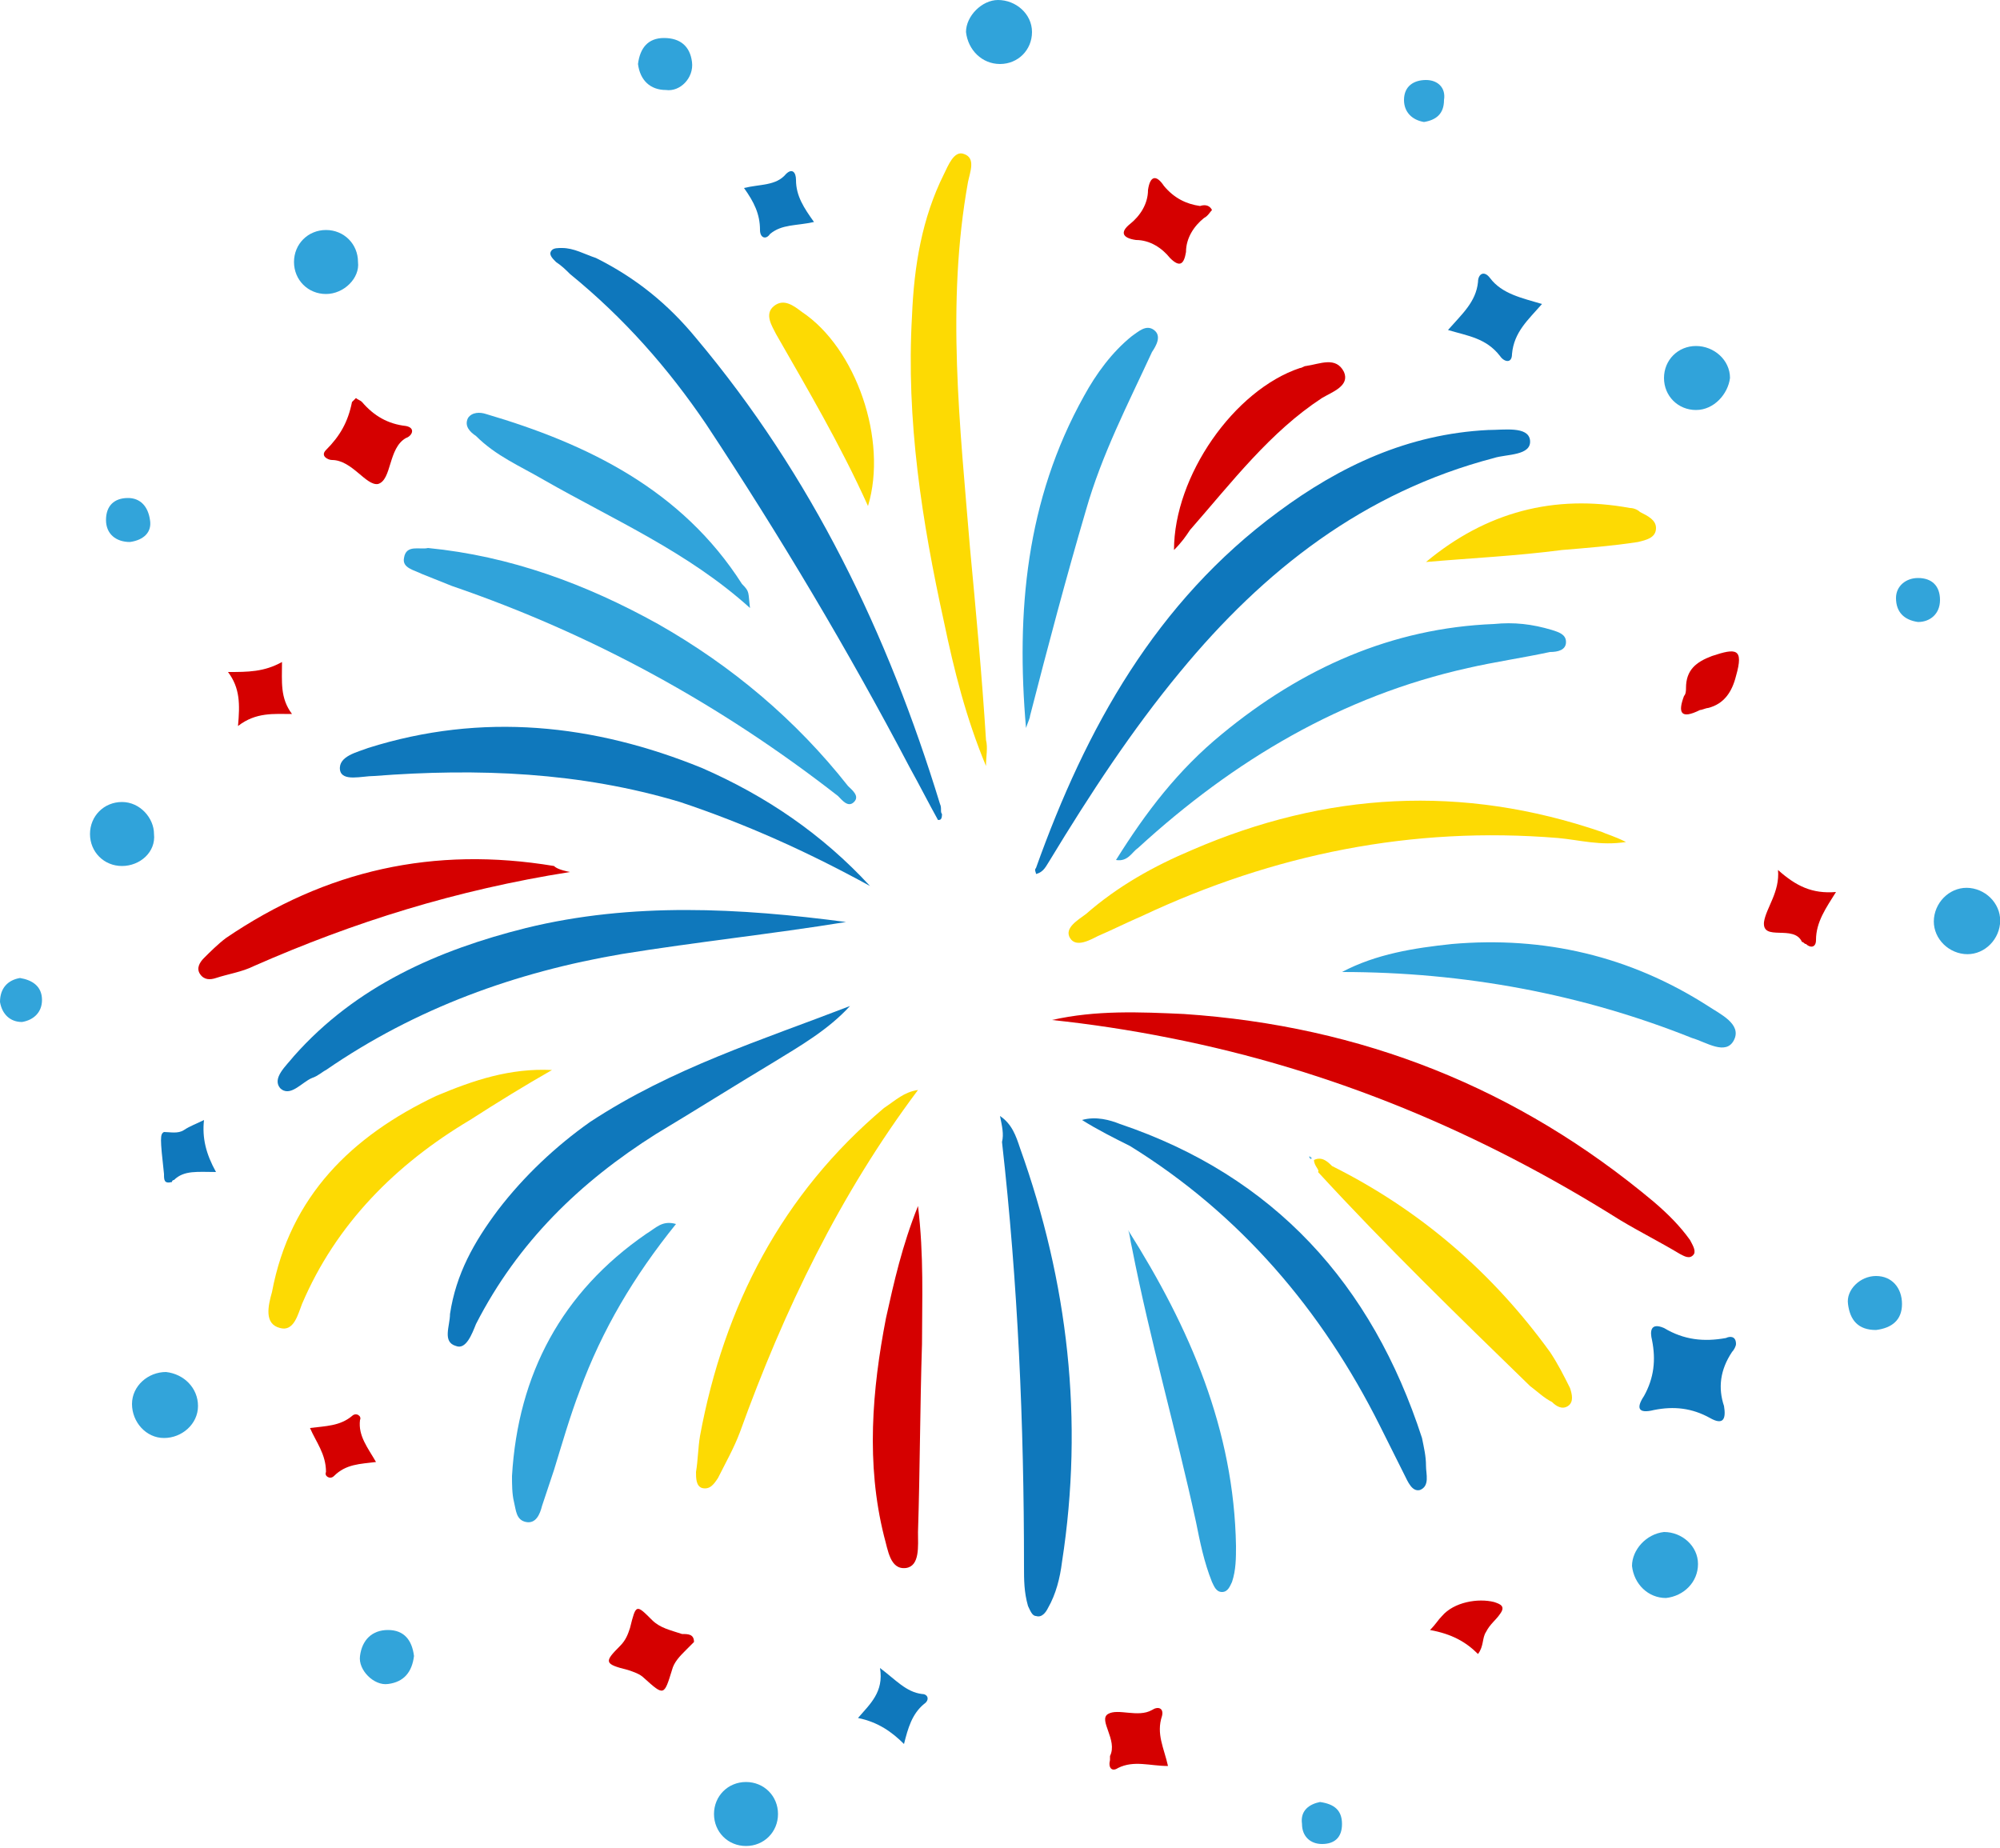 <?xml version="1.0" encoding="utf-8"?>
<!-- Generator: Adobe Illustrator 19.0.0, SVG Export Plug-In . SVG Version: 6.00 Build 0)  -->
<svg version="1.1" id="Layer_1" xmlns="http://www.w3.org/2000/svg" xmlns:xlink="http://www.w3.org/1999/xlink" x="0px" y="0px"
	 viewBox="0 0 100 92.4" style="enable-background:new 0 0 100 92.4;" xml:space="preserve">
<style type="text/css">
	.st0{fill:#0E77BC;}
	.st1{fill:#D50000;}
	.st2{fill:#FDDA03;}
	.st3{fill:#0F78BC;}
	.st4{fill:#30A3DA;}
	.st5{fill:#32A4DA;}
</style>
<g id="XMLID_84_">
	<path id="XMLID_374_" class="st0" d="M46.9,41c-0.5-0.9-0.9-1.7-1.4-2.6c-3.1-5.9-6.5-11.6-10.2-17.2c-1.9-2.8-4.1-5.3-6.8-7.5
		c-0.2-0.2-0.4-0.4-0.7-0.6c-0.2-0.2-0.4-0.4-0.2-0.6c0.1-0.1,0.3-0.1,0.5-0.1c0.6,0,1.1,0.3,1.7,0.5c2,1,3.6,2.3,5,4
		c5.8,6.9,9.6,14.8,12.2,23.3c0.1,0.2,0,0.4,0.1,0.5C47.1,41,47,41,46.9,41z"/>
	<path id="XMLID_373_" class="st0" d="M51.8,43.7c0-0.1-0.1-0.2,0-0.3c2.5-7,6-13.3,12.1-17.8c3.1-2.3,6.5-3.9,10.5-4.1
		c0.8,0,2-0.2,2.1,0.5c0.1,0.8-1.2,0.7-1.8,0.9c-6.5,1.7-11.5,5.6-15.7,10.7c-2.4,2.9-4.5,6.1-6.5,9.4
		C52.3,43.3,52.2,43.6,51.8,43.7z"/>
	<path id="XMLID_372_" class="st1" d="M52.6,51c2.2-0.5,4.4-0.4,6.6-0.3c8.9,0.6,16.7,3.7,23.5,9.4c0.7,0.6,1.3,1.2,1.8,1.9
		c0.1,0.2,0.3,0.5,0.2,0.7c-0.2,0.3-0.5,0.1-0.7,0c-1-0.6-2-1.1-3-1.7c-7-4.4-14.4-7.5-22.5-9.1C56.5,51.5,54.5,51.2,52.6,51z"/>
	<path id="XMLID_371_" class="st2" d="M49.3,38.3c-1-2.4-1.6-4.8-2.1-7.2c-1.1-5-1.9-10.1-1.6-15.3c0.1-2.5,0.5-4.9,1.6-7.1
		c0.2-0.4,0.5-1.2,1-1c0.6,0.2,0.3,0.9,0.2,1.4c-1.1,6.1-0.4,12.2,0.1,18.3c0.3,3.2,0.6,6.4,0.8,9.6C49.4,37.4,49.3,37.8,49.3,38.3z
		"/>
	<path id="XMLID_370_" class="st3" d="M42.3,46.1c-3.7,0.6-7.5,1-11.2,1.6c-5.3,0.9-10.3,2.7-14.8,5.8c-0.2,0.1-0.4,0.3-0.7,0.4
		c-0.5,0.2-1.1,1-1.6,0.5c-0.4-0.5,0.3-1.1,0.7-1.6c3.1-3.5,7.2-5.3,11.6-6.4C31.6,45.1,37,45.4,42.3,46.1z"/>
	<path id="XMLID_369_" class="st2" d="M81.3,42.1C80,42.3,79,42,77.9,41.9c-7.3-0.6-14.2,0.8-20.8,3.9c-0.7,0.3-1.5,0.7-2.2,1
		c-0.4,0.2-1.1,0.6-1.4,0.1c-0.3-0.5,0.4-0.9,0.8-1.2c1.6-1.4,3.4-2.4,5.3-3.2c6.7-2.9,13.5-3.3,20.5-0.9
		C80.3,41.7,80.7,41.8,81.3,42.1z"/>
	<path id="XMLID_368_" class="st3" d="M43.5,44.3c-3.1-1.7-6.2-3.1-9.5-4.2c-5-1.5-10.1-1.7-15.3-1.3c-0.6,0-1.6,0.3-1.7-0.3
		c-0.1-0.7,0.9-0.9,1.4-1.1c5.7-1.8,11.3-1.2,16.7,1C38.3,39.8,41.1,41.7,43.5,44.3z"/>
	<path id="XMLID_367_" class="st3" d="M42.5,50.3c-1.1,1.2-2.5,2-3.8,2.8c-2,1.2-3.9,2.4-5.9,3.6c-3.8,2.4-6.9,5.4-9,9.5
		c-0.2,0.5-0.5,1.3-1,1.1c-0.7-0.2-0.3-1-0.3-1.6c0.3-2,1.2-3.6,2.4-5.2c1.3-1.7,2.9-3.2,4.6-4.4C33.6,53.4,38.1,52,42.5,50.3z"/>
	<path id="XMLID_366_" class="st4" d="M21.4,27.4c4.1,0.4,7.9,1.8,11.5,3.8c3.7,2.1,6.9,4.8,9.5,8.1c0.2,0.2,0.6,0.5,0.3,0.8
		c-0.3,0.3-0.6-0.1-0.8-0.3c-5.9-4.6-12.3-8.1-19.3-10.5c-0.5-0.2-1-0.4-1.5-0.6c-0.4-0.2-1-0.3-0.9-0.8
		C20.3,27.2,21,27.5,21.4,27.4z"/>
	<path id="XMLID_365_" class="st3" d="M54.1,56c0.7-0.2,1.4,0,1.9,0.2c7.7,2.6,12.6,8,15.1,15.7c0.1,0.5,0.2,0.9,0.2,1.4
		c0,0.4,0.2,1-0.3,1.2c-0.4,0.1-0.6-0.4-0.8-0.8c-0.4-0.8-0.8-1.6-1.2-2.4c-2.9-5.8-7-10.6-12.5-14C55.7,56.9,54.9,56.5,54.1,56z"/>
	<path id="XMLID_364_" class="st4" d="M55.8,43c1.5-2.4,3.1-4.5,5.3-6.3c4-3.3,8.5-5.3,13.6-5.5c1-0.1,1.9,0,2.9,0.3
		c0.3,0.1,0.7,0.2,0.7,0.6c0,0.4-0.4,0.5-0.8,0.5c-1.4,0.3-2.8,0.5-4.1,0.8c-6.3,1.4-11.7,4.6-16.5,9C56.6,42.6,56.4,43.1,55.8,43z"
		/>
	<path id="XMLID_363_" class="st3" d="M50,55.8c0.6,0.4,0.8,1,1,1.6c2.4,6.7,3.2,13.6,2.1,20.7c-0.1,0.8-0.3,1.6-0.7,2.3
		c-0.1,0.2-0.3,0.5-0.6,0.4c-0.2,0-0.3-0.3-0.4-0.5c-0.2-0.7-0.2-1.3-0.2-2c0-7.1-0.3-14.1-1.1-21.2C50.2,56.7,50.1,56.3,50,55.8z"
		/>
	<path id="XMLID_362_" class="st2" d="M45.9,54.5c-3.9,5.2-6.7,11-8.9,17.1c-0.3,0.8-0.7,1.5-1.1,2.3c-0.2,0.3-0.4,0.6-0.8,0.5
		c-0.3-0.1-0.3-0.5-0.3-0.8c0.1-0.6,0.1-1.2,0.2-1.8c1.2-6.5,4.1-12.1,9.2-16.4C44.8,55,45.2,54.6,45.9,54.5z"/>
	<path id="XMLID_361_" class="st4" d="M51.3,36.4c-0.5-5.8,0-11.4,2.9-16.6c0.6-1.1,1.4-2.2,2.4-3c0.3-0.2,0.7-0.6,1.1-0.3
		c0.4,0.3,0.1,0.8-0.1,1.1c-1.2,2.6-2.5,5.1-3.3,7.9c-1,3.4-1.9,6.8-2.8,10.3C51.5,35.9,51.4,36.1,51.3,36.4z"/>
	<path id="XMLID_360_" class="st4" d="M67.1,48.6c1.7-0.9,3.6-1.2,5.5-1.4c4.6-0.4,8.9,0.6,12.8,3.1c0.6,0.4,1.7,0.9,1.3,1.7
		c-0.4,0.8-1.4,0.1-2.1-0.1C79.1,49.7,73.2,48.6,67.1,48.6z"/>
	<path id="XMLID_359_" class="st2" d="M27.6,53.5c-1.4,0.8-2.7,1.6-4.1,2.5c-3.7,2.2-6.7,5.2-8.4,9.2c-0.2,0.5-0.4,1.4-1.1,1.2
		c-0.8-0.2-0.6-1.1-0.4-1.8c0.9-4.8,4-7.8,8.2-9.8C23.7,54,25.5,53.4,27.6,53.5z"/>
	<path id="XMLID_358_" class="st1" d="M28.5,43.6c-5.7,0.9-10.8,2.5-15.8,4.7c-0.6,0.3-1.3,0.4-1.9,0.6c-0.3,0.1-0.6,0.1-0.8-0.2
		c-0.2-0.3,0-0.6,0.2-0.8c0.3-0.3,0.7-0.7,1.1-1c5-3.4,10.4-4.6,16.4-3.6C27.8,43.4,28,43.5,28.5,43.6z"/>
	<path id="XMLID_357_" class="st4" d="M56.4,61.5c3.1,4.9,5.3,10,5.4,15.8c0,0.6,0,1.2-0.2,1.8c-0.1,0.2-0.2,0.5-0.5,0.5
		c-0.3,0-0.4-0.3-0.5-0.5c-0.4-1-0.6-2-0.8-3c-1-4.6-2.3-9.1-3.2-13.7C56.5,62,56.5,61.7,56.4,61.5z"/>
	<path id="XMLID_356_" class="st1" d="M45.9,60.3c0.3,2.5,0.2,4.7,0.2,6.9c-0.1,3.1-0.1,6.3-0.2,9.4c0,0.7,0.1,1.7-0.6,1.8
		c-0.8,0.1-0.9-0.9-1.1-1.6c-0.9-3.6-0.6-7.3,0.1-10.9C44.7,64.1,45.1,62.3,45.9,60.3z"/>
	<path id="XMLID_355_" class="st2" d="M65.7,58c0.4-0.2,0.7,0.1,0.9,0.3c4.4,2.2,8,5.3,10.9,9.3c0.4,0.6,0.7,1.2,1,1.8
		c0.1,0.3,0.2,0.7-0.1,0.9c-0.3,0.2-0.6,0-0.8-0.2c-0.4-0.2-0.7-0.5-1.1-0.8c-3.6-3.5-7.2-7-10.6-10.7C66,58.5,65.7,58.3,65.7,58z"
		/>
	<path id="XMLID_354_" class="st5" d="M33.8,61.2c-2.1,2.6-3.7,5.3-4.8,8.3c-0.5,1.3-0.9,2.7-1.3,4c-0.2,0.6-0.4,1.2-0.6,1.8
		c-0.1,0.4-0.3,0.9-0.8,0.8c-0.5-0.1-0.5-0.6-0.6-1c-0.1-0.4-0.1-0.9-0.1-1.3c0.3-5.1,2.5-9.2,6.7-12.1C32.8,61.4,33.1,61,33.8,61.2
		z"/>
	<path id="XMLID_353_" class="st4" d="M37.5,30.4c-3.1-2.8-6.8-4.4-10.3-6.4c-1.2-0.7-2.4-1.2-3.4-2.2c-0.3-0.2-0.6-0.5-0.4-0.9
		c0.2-0.3,0.6-0.3,0.9-0.2c5.1,1.5,9.8,3.8,12.8,8.5C37.5,29.6,37.4,29.6,37.5,30.4z"/>
	<path id="XMLID_352_" class="st1" d="M58.7,27.5c0-3.7,3-8,6.3-9.1c0.1,0,0.2-0.1,0.3-0.1c0.7-0.1,1.5-0.5,1.9,0.3
		c0.3,0.7-0.6,1-1.1,1.3c-2.6,1.7-4.5,4.2-6.6,6.6C59.3,26.8,59.1,27.1,58.7,27.5z"/>
	<path id="XMLID_351_" class="st2" d="M71.3,28.1c3-2.5,6.4-3.4,10.2-2.7c0.2,0,0.4,0.1,0.5,0.2c0.4,0.2,0.8,0.4,0.8,0.8
		c0,0.5-0.5,0.6-0.9,0.7c-1.3,0.2-2.6,0.3-3.8,0.4C75.8,27.8,73.6,27.9,71.3,28.1z"/>
	<path id="XMLID_350_" class="st2" d="M43.4,25.3c-1.4-3.1-3-5.8-4.6-8.6c-0.2-0.4-0.6-1-0.1-1.4c0.5-0.4,1,0,1.4,0.3
		C42.8,17.4,44.4,22,43.4,25.3z"/>
	<path id="XMLID_349_" class="st3" d="M86.8,67.2c0,0.1-0.1,0.3-0.2,0.4c-0.6,0.9-0.7,1.8-0.4,2.7c0.1,0.6,0,1-0.7,0.6
		c-0.9-0.5-1.8-0.6-2.8-0.4c-0.8,0.2-0.9-0.1-0.5-0.7c0.5-0.9,0.6-1.8,0.4-2.8c-0.1-0.4-0.1-0.9,0.6-0.6c1,0.6,2,0.7,3.1,0.5
		C86.5,66.8,86.8,66.8,86.8,67.2z"/>
	<path id="XMLID_348_" class="st1" d="M34.7,82.1c-0.1,0.1-0.3,0.3-0.4,0.4c-0.3,0.3-0.6,0.6-0.7,1c-0.4,1.3-0.4,1.3-1.4,0.4
		c-0.2-0.2-0.5-0.3-0.8-0.4c-1.2-0.3-1.2-0.4-0.4-1.2c0.3-0.3,0.4-0.6,0.5-0.9c0.3-1.2,0.3-1.2,1.1-0.4c0.4,0.4,0.9,0.5,1.5,0.7
		C34.4,81.7,34.7,81.7,34.7,82.1z"/>
	<path id="XMLID_347_" class="st1" d="M17.8,19.9c0.1,0.1,0.2,0.1,0.3,0.2c0.6,0.7,1.3,1.1,2.2,1.2c0.5,0.1,0.3,0.5,0,0.6
		c-0.9,0.5-0.7,2.1-1.4,2.3c-0.6,0.1-1.3-1.2-2.3-1.2c-0.2,0-0.6-0.2-0.3-0.5c0.7-0.7,1.1-1.4,1.3-2.4C17.6,20.1,17.7,20,17.8,19.9z
		"/>
	<path id="XMLID_346_" class="st1" d="M60.6,10.5c-0.1,0.1-0.2,0.3-0.4,0.4c-0.5,0.4-0.9,1-0.9,1.7c-0.1,0.6-0.3,0.8-0.8,0.3
		c-0.4-0.5-1-0.9-1.7-0.9c-0.7-0.1-0.8-0.4-0.3-0.8c0.5-0.4,0.9-1,0.9-1.7c0.1-0.7,0.4-0.8,0.8-0.2c0.5,0.6,1.1,0.9,1.8,1
		C60.3,10.2,60.5,10.3,60.6,10.5z"/>
	<path id="XMLID_345_" class="st3" d="M72.4,16.5c0.7-0.8,1.4-1.4,1.5-2.4c0-0.4,0.3-0.6,0.6-0.2c0.6,0.8,1.6,1,2.6,1.3
		c-0.7,0.8-1.4,1.4-1.5,2.5c0,0.5-0.4,0.4-0.6,0.1C74.3,16.9,73.4,16.8,72.4,16.5z"/>
	<path id="XMLID_344_" class="st5" d="M98.2,47.7c-0.9-0.1-1.6-0.9-1.5-1.8c0.1-0.9,0.9-1.6,1.8-1.5c0.9,0.1,1.6,0.9,1.5,1.8
		C99.9,47.1,99.1,47.8,98.2,47.7z"/>
	<path id="XMLID_343_" class="st1" d="M84.3,34.4c0-0.9,0.5-1.3,1.3-1.6c1.2-0.4,1.6-0.4,1.2,1c-0.2,0.8-0.6,1.4-1.4,1.6
		c-0.1,0-0.3,0.1-0.4,0.1c-1,0.5-1.1,0.1-0.8-0.7C84.3,34.7,84.3,34.5,84.3,34.4z"/>
	<path id="XMLID_342_" class="st5" d="M9.9,70.3c0,0.9-0.8,1.6-1.7,1.6c-0.9,0-1.6-0.8-1.6-1.7c0-0.9,0.8-1.6,1.7-1.6
		C9.2,68.7,9.9,69.4,9.9,70.3z"/>
	<path id="XMLID_341_" class="st4" d="M84.8,20.5c-0.9,0-1.6-0.7-1.6-1.6c0-0.9,0.7-1.6,1.6-1.6c0.9,0,1.7,0.7,1.7,1.6
		C86.4,19.7,85.7,20.5,84.8,20.5z"/>
	<path id="XMLID_340_" class="st4" d="M51.6,1.6c0,0.9-0.7,1.6-1.6,1.6c-0.9,0-1.6-0.7-1.7-1.6c0-0.8,0.8-1.6,1.6-1.6
		C50.8,0,51.6,0.7,51.6,1.6z"/>
	<path id="XMLID_339_" class="st4" d="M16.3,14.7c-0.9,0-1.6-0.7-1.6-1.6c0-0.9,0.7-1.6,1.6-1.6c0.9,0,1.6,0.7,1.6,1.6
		C18,13.9,17.2,14.7,16.3,14.7z"/>
	<path id="XMLID_338_" class="st4" d="M6.1,43.3c-0.9,0-1.6-0.7-1.6-1.6c0-0.9,0.7-1.6,1.6-1.6c0.9,0,1.6,0.8,1.6,1.6
		C7.8,42.6,7,43.3,6.1,43.3z"/>
	<path id="XMLID_337_" class="st4" d="M84.9,78.2c0,0.9-0.7,1.6-1.6,1.7c-0.9,0-1.6-0.7-1.7-1.6c0-0.8,0.7-1.6,1.6-1.7
		C84.1,76.6,84.9,77.3,84.9,78.2z"/>
	<path id="XMLID_336_" class="st4" d="M37.3,89.1c0.9,0,1.6,0.7,1.6,1.6c0,0.9-0.7,1.6-1.6,1.6c-0.9,0-1.6-0.7-1.6-1.6
		C35.7,89.8,36.4,89.1,37.3,89.1z"/>
	<path id="XMLID_335_" class="st1" d="M88.9,43.5c0.9,0.8,1.7,1.2,2.9,1.1c-0.5,0.8-1,1.5-1,2.4c0,0.4-0.3,0.4-0.5,0.2
		c-0.1,0-0.1-0.1-0.2-0.1c-0.4-0.9-2,0-1.9-1C88.3,45.4,89,44.6,88.9,43.5z"/>
	<path id="XMLID_334_" class="st1" d="M58.4,88.3c-0.9,0-1.7-0.3-2.5,0.1c-0.3,0.2-0.5,0-0.4-0.4c0-0.1,0-0.2,0-0.2
		c0.4-0.8-0.6-1.8-0.1-2.1c0.5-0.3,1.5,0.2,2.2-0.2c0.3-0.2,0.6-0.1,0.5,0.3C57.8,86.7,58.2,87.4,58.4,88.3z"/>
	<path id="XMLID_333_" class="st1" d="M71.5,81.5c0.3-0.3,0.4-0.5,0.6-0.7c0.6-0.7,1.8-0.9,2.6-0.7c0.3,0.1,0.6,0.2,0.3,0.6
		c-0.2,0.3-0.5,0.5-0.7,0.9c-0.2,0.3-0.1,0.7-0.4,1.1C73.3,82.1,72.6,81.7,71.5,81.5z"/>
	<path id="XMLID_332_" class="st3" d="M42.9,85.9c0.6-0.7,1.3-1.3,1.1-2.5c0.8,0.6,1.3,1.2,2.1,1.3c0.3,0,0.4,0.3,0.1,0.5
		c-0.6,0.5-0.8,1.2-1,2C44.6,86.6,43.9,86.1,42.9,85.9z"/>
	<path id="XMLID_331_" class="st3" d="M10.8,58.6c-0.9,0-1.6-0.1-2.1,0.4c0,0-0.1,0-0.1,0.1c-0.4,0.1-0.4-0.1-0.4-0.4
		c-0.2-1.8-0.2-2,0-2.1c0.3,0,0.7,0.1,1-0.1c0.3-0.2,0.6-0.3,1-0.5C10.1,56.9,10.3,57.7,10.8,58.6z"/>
	<path id="XMLID_330_" class="st3" d="M40.7,11.1c-0.9,0.2-1.6,0.1-2.2,0.6c-0.2,0.3-0.5,0.2-0.5-0.2c0-0.8-0.3-1.4-0.8-2.1
		c0.8-0.2,1.6-0.1,2.1-0.7c0.3-0.3,0.5-0.1,0.5,0.3C39.8,9.8,40.2,10.4,40.7,11.1z"/>
	<path id="XMLID_329_" class="st5" d="M20.7,82.8c-0.1,0.8-0.5,1.3-1.3,1.4c-0.7,0.1-1.5-0.7-1.4-1.4c0.1-0.8,0.6-1.3,1.4-1.3
		C20.2,81.5,20.6,82,20.7,82.8z"/>
	<path id="XMLID_328_" class="st1" d="M11.9,36.3c0.1-1.1,0.1-1.9-0.5-2.7c1,0,1.8,0,2.7-0.5c0,1-0.1,1.8,0.5,2.6
		C13.7,35.7,12.8,35.6,11.9,36.3z"/>
	<path id="XMLID_327_" class="st1" d="M15.5,71.4c0.8-0.1,1.5-0.1,2.1-0.6c0.2-0.2,0.5,0,0.4,0.2c-0.1,0.8,0.4,1.4,0.8,2.1
		c-0.8,0.1-1.5,0.1-2.1,0.7c-0.2,0.2-0.5,0-0.4-0.2C16.3,72.7,15.8,72.1,15.5,71.4z"/>
	<path id="XMLID_326_" class="st5" d="M93.8,66.5c-0.9,0-1.3-0.5-1.4-1.3c-0.1-0.7,0.6-1.4,1.4-1.4c0.8,0,1.3,0.6,1.3,1.4
		C95.1,66,94.6,66.4,93.8,66.5z"/>
	<path id="XMLID_325_" class="st4" d="M31.9,3.2c0.1-0.8,0.5-1.3,1.3-1.3c0.8,0,1.3,0.4,1.4,1.2c0.1,0.8-0.6,1.5-1.3,1.4
		C32.5,4.5,32,4,31.9,3.2z"/>
	<path id="XMLID_324_" class="st5" d="M6.5,27.1c-0.7,0-1.2-0.4-1.2-1.1c0-0.7,0.4-1.1,1.1-1.1c0.6,0,1,0.4,1.1,1.1
		C7.6,26.6,7.2,27,6.5,27.1z"/>
	<path id="XMLID_323_" class="st5" d="M95.9,31.1c-0.7-0.1-1.1-0.5-1.1-1.2c0-0.6,0.5-1,1.1-1c0.7,0,1.1,0.4,1.1,1.1
		C97,30.7,96.5,31.1,95.9,31.1z"/>
	<path id="XMLID_322_" class="st5" d="M71.2,6.1c-0.6-0.1-1-0.5-1-1.1c0-0.7,0.5-1,1.1-1C71.9,4,72.3,4.4,72.2,5
		C72.2,5.7,71.8,6,71.2,6.1z"/>
	<path id="XMLID_321_" class="st5" d="M66,90.1c0.7,0.1,1.1,0.4,1.1,1.1c0,0.7-0.4,1-1,1c-0.6,0-1-0.4-1-1
		C65,90.5,65.5,90.2,66,90.1z"/>
	<path id="XMLID_320_" class="st5" d="M1,48.9C1.6,49,2.1,49.3,2.1,50c0,0.6-0.4,1-1,1.1c-0.6,0-1-0.4-1.1-1C0,49.4,0.4,49,1,48.9z"
		/>
	<path id="XMLID_319_" class="st4" d="M65.6,57.9C65.5,57.9,65.5,57.9,65.6,57.9c-0.1,0.1-0.1,0-0.1,0
		C65.4,57.8,65.5,57.8,65.6,57.9C65.5,57.8,65.5,57.9,65.6,57.9z"/>
</g>
</svg>
